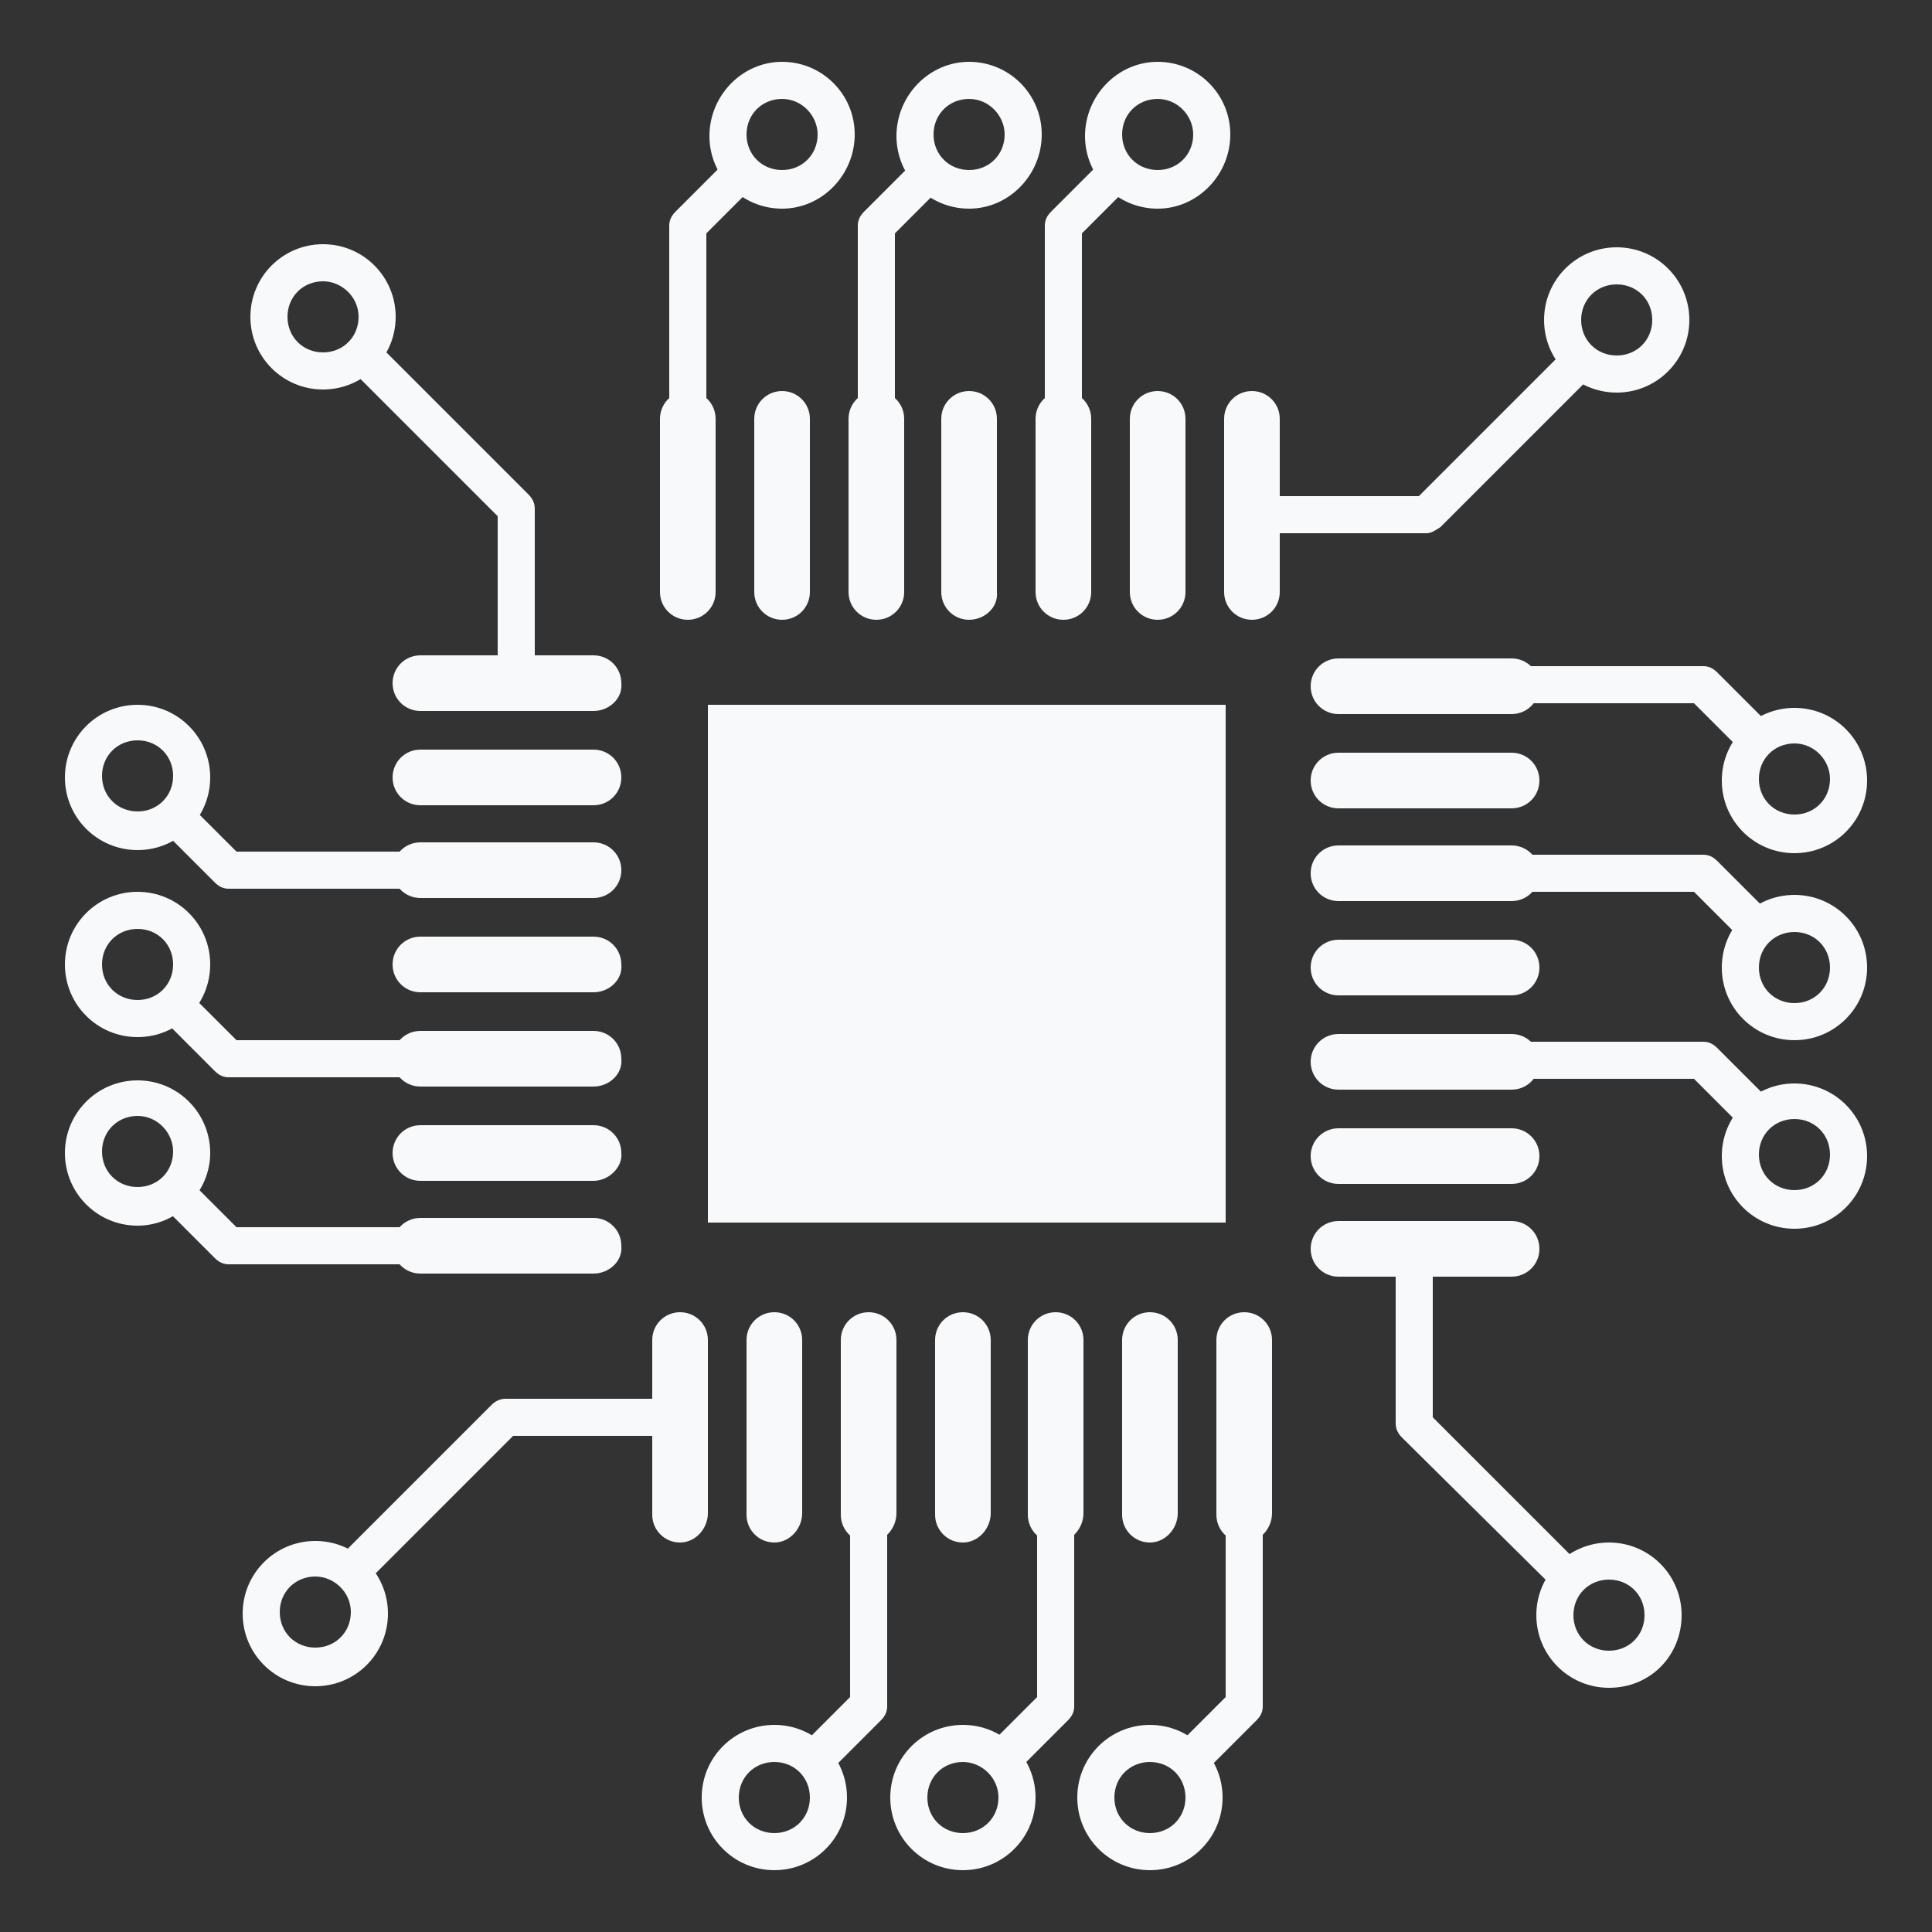 <?xml version="1.0" encoding="utf-8"?>
<!-- Generator: Adobe Illustrator 18.1.1, SVG Export Plug-In . SVG Version: 6.00 Build 0)  -->
<svg version="1.1" id="Layer_1" xmlns="http://www.w3.org/2000/svg" xmlns:xlink="http://www.w3.org/1999/xlink" x="0px" y="0px"
	 viewBox="0 0 125 125" enable-background="new 0 0 125 125" xml:space="preserve">
<rect x="0" y="0" width="125" height="125" fill="#333333" stroke="none"/>
<rect display="none" fill="none" width="125" height="125"/>
<g display="none">
	<g display="inline">
		<path fill="#F8F9FA" d="M118,63.9c-1.6,0-3,1-3.5,2.5h-5.6c-0.2-0.4-0.6-0.7-1-1V33.8c0-0.7-0.5-1.2-1.2-1.2h-9l-2.4-5.8
			c-0.2-0.4-0.7-0.7-1.1-0.7c-0.5,0-0.9,0.3-1.1,0.8l-3.9,9.9l-3.8-9.9c-0.4-0.9-1.9-0.9-2.2,0l-3.8,9.8l-3.8-9.8
			c-0.4-0.9-1.9-0.9-2.2,0l-3.8,10l-1.6-3.8c-0.2-0.4-0.6-0.7-1.1-0.7H55.5c-0.7,0-1.2,0.5-1.2,1.2v24.7c-0.5,0.3-0.8,0.6-1.1,1.1
			h-6.6l-2.4-5.8c-0.2-0.4-0.6-0.7-1.1-0.7c0,0,0,0,0,0c-0.5,0-0.9,0.3-1.1,0.8l-3.9,9.9l-3.8-9.9c-0.2-0.5-0.6-0.8-1.1-0.8
			s-0.9,0.3-1.1,0.8l-3.8,9.8l-3.8-9.8c-0.4-0.9-1.9-0.9-2.2,0l-3.8,10L17,59.8c-0.2-0.4-0.6-0.7-1.1-0.7h-5.4
			C10,57.7,8.6,56.6,7,56.6c-2,0-3.7,1.7-3.7,3.7S5,64,7,64c1.6,0,3-1,3.5-2.5h4.6l2.4,5.8c0.2,0.5,0.6,0.8,1.1,0.7
			c0.5,0,0.9-0.3,1.1-0.8l3.8-9.8l3.8,9.8c0.2,0.5,0.6,0.8,1.1,0.8s0.9-0.3,1.1-0.8l3.8-9.8l3.8,9.8c0.2,0.5,0.6,0.8,1.1,0.8
			c0,0,0,0,0,0c0.5,0,0.9-0.3,1.1-0.8l3.9-10l1.6,3.8c0.2,0.4,0.6,0.7,1.1,0.7h7.6c0.4,0.7,1.2,1.2,2.1,1.2c0.9,0,1.7-0.5,2.1-1.2
			h8.7v12.2H55.8c-0.7,0-1.2,0.5-1.2,1.2v14.7h-4.8c-0.7,0-1.2,0.5-1.2,1.2s0.5,1.2,1.2,1.2h11.7c0.7,0,1.2-0.5,1.2-1.2
			s-0.5-1.2-1.2-1.2H57V76.3h9.4v10.3c0,0.4,0.2,0.8,0.6,1c0.2,0.1,0.4,0.1,0.6,0.1c0.2,0,0.4-0.1,0.6-0.2l29.9-18.8h6.4
			c0.4,0.8,1.2,1.3,2.2,1.3c0.9,0,1.8-0.5,2.2-1.3h5.6c0.5,1.4,1.9,2.5,3.5,2.5c2,0,3.7-1.7,3.7-3.7S120,63.9,118,63.9z M7,61.6
			c-0.7,0-1.3-0.6-1.3-1.3C5.7,59.6,6.3,59,7,59s1.3,0.6,1.3,1.3C8.3,61,7.7,61.6,7,61.6z M57.8,59.4c-0.2-0.5-0.6-0.9-1.1-1.1V34.7
			h9.5l2.4,5.8c0.2,0.5,0.6,0.7,1.1,0.7c0.5,0,0.9-0.3,1.1-0.8l3.8-9.8l3.8,9.8c0.4,0.9,1.9,0.9,2.2,0l3.8-9.8l3.8,9.8
			c0.2,0.5,0.6,0.8,1.1,0.8c0,0,0,0,0,0c0.5,0,0.9-0.3,1.1-0.8l3.9-10l1.6,3.8c0.2,0.4,0.6,0.7,1.1,0.7h8.5v30.5
			c-0.4,0.2-0.8,0.6-1,1h-6.4l-29.9-19c-0.4-0.2-0.8-0.3-1.2,0c-0.4,0.2-0.6,0.6-0.6,1v11H57.8z M68.7,84.5V50.6l26.8,17.1
			L68.7,84.5z M118,68.9c-0.7,0-1.3-0.6-1.3-1.3s0.6-1.3,1.3-1.3c0.7,0,1.3,0.6,1.3,1.3S118.7,68.9,118,68.9z"/>
	</g>
	<g display="inline">
		<path fill="#F8F9FA" d="M60.3,93.2h-9.2c-0.7,0-1.2,0.5-1.2,1.2c0,0.7,0.5,1.2,1.2,1.2h9.2c0.7,0,1.2-0.5,1.2-1.2
			C61.5,93.7,60.9,93.2,60.3,93.2z"/>
	</g>
	<g display="inline">
		<path fill="#F8F9FA" d="M59,96.5h-6.7c-0.7,0-1.2,0.5-1.2,1.2s0.5,1.2,1.2,1.2H59c0.7,0,1.2-0.5,1.2-1.2S59.7,96.5,59,96.5z"/>
	</g>
	<g display="inline">
		<path fill="#F8F9FA" d="M70.9,76.4h5.4c0.7,0,1.2-0.5,1.2-1.2c0-0.7-0.5-1.2-1.2-1.2h-5.4c-0.7,0-1.2,0.5-1.2,1.2
			C69.7,75.8,70.3,76.4,70.9,76.4z"/>
	</g>
	<g display="inline">
		<path fill="#F8F9FA" d="M70.9,61.6h1.5v1.5c0,0.7,0.5,1.2,1.2,1.2c0.7,0,1.2-0.5,1.2-1.2v-1.5h1.5c0.7,0,1.2-0.5,1.2-1.2
			c0-0.7-0.5-1.2-1.2-1.2h-1.5v-1.5c0-0.7-0.5-1.2-1.2-1.2c-0.7,0-1.2,0.5-1.2,1.2v1.5h-1.5c-0.7,0-1.2,0.5-1.2,1.2
			C69.7,61.1,70.3,61.6,70.9,61.6z"/>
	</g>
</g>
<g>
	<g>
		<g>
			<g>
				<rect x="45.8" y="45.6" fill="#F8F9FA" width="33.5" height="33.5"/>
			</g>
		</g>
	</g>
	<g>
		<g>
			<g>
				<g>
					<path fill="#F8F9FA" d="M50.6,13.5c-2.6,0-4.7-2.1-4.7-4.7S48,4,50.6,4s4.7,2.1,4.7,4.7S53.2,13.5,50.6,13.5z M50.6,6.4
						c-1.3,0-2.3,1-2.3,2.3c0,1.3,1,2.3,2.3,2.3s2.3-1,2.3-2.3C52.9,7.5,51.9,6.4,50.6,6.4z"/>
				</g>
			</g>
		</g>
		<g>
			<g>
				<g>
					<path fill="#F8F9FA" d="M62.7,13.5c-2.6,0-4.7-2.1-4.7-4.7S60.1,4,62.7,4c2.6,0,4.7,2.1,4.7,4.7S65.3,13.5,62.7,13.5z
						 M62.7,6.4c-1.3,0-2.3,1-2.3,2.3c0,1.3,1,2.3,2.3,2.3C64,11,65,10,65,8.7C65,7.5,64,6.4,62.7,6.4z"/>
				</g>
			</g>
		</g>
		<g>
			<g>
				<g>
					<path fill="#F8F9FA" d="M74.9,13.5c-2.6,0-4.7-2.1-4.7-4.7S72.3,4,74.9,4c2.6,0,4.7,2.1,4.7,4.7S77.5,13.5,74.9,13.5z
						 M74.9,6.4c-1.3,0-2.3,1-2.3,2.3c0,1.3,1,2.3,2.3,2.3c1.3,0,2.3-1,2.3-2.3C77.2,7.5,76.2,6.4,74.9,6.4z"/>
				</g>
			</g>
		</g>
		<g>
			<g>
				<g>
					<path fill="#F8F9FA" d="M44.5,28.8c-0.7,0-1.2-0.5-1.2-1.2v-13c0-0.3,0.1-0.6,0.4-0.9l3.4-3.4c0.5-0.5,1.2-0.5,1.7,0
						c0.5,0.5,0.5,1.2,0,1.7l-3.1,3.1v12.5C45.7,28.3,45.2,28.8,44.5,28.8z"/>
				</g>
			</g>
		</g>
		<g>
			<g>
				<g>
					<path fill="#F8F9FA" d="M56.7,28.8c-0.7,0-1.2-0.5-1.2-1.2v-13c0-0.3,0.1-0.6,0.4-0.9l3.4-3.4c0.5-0.5,1.2-0.5,1.7,0
						c0.5,0.5,0.5,1.2,0,1.7l-3.1,3.1v12.5C57.9,28.3,57.3,28.8,56.7,28.8z"/>
				</g>
			</g>
		</g>
		<g>
			<g>
				<g>
					<path fill="#F8F9FA" d="M68.8,28.8c-0.7,0-1.2-0.5-1.2-1.2v-13c0-0.3,0.1-0.6,0.4-0.9l3.4-3.4c0.5-0.5,1.2-0.5,1.7,0
						s0.5,1.2,0,1.7L70,15.1v12.5C70,28.3,69.5,28.8,68.8,28.8z"/>
				</g>
			</g>
		</g>
		<g>
			<g>
				<g>
					<path fill="#F8F9FA" d="M104.6,25.4c-2.6,0-4.7-2.1-4.7-4.7s2.1-4.7,4.7-4.7c2.6,0,4.7,2.1,4.7,4.7S107.2,25.4,104.6,25.4z
						 M104.6,18.4c-1.3,0-2.3,1-2.3,2.3c0,1.3,1,2.3,2.3,2.3c1.3,0,2.3-1,2.3-2.3C106.9,19.4,105.9,18.4,104.6,18.4z"/>
				</g>
			</g>
		</g>
		<g>
			<g>
				<g>
					<path fill="#F8F9FA" d="M92.3,34.5H81.5c-0.7,0-1.2-0.5-1.2-1.2s0.5-1.2,1.2-1.2h10.3l9.6-9.6c0.5-0.5,1.2-0.5,1.7,0
						c0.5,0.5,0.5,1.2,0,1.7l-9.9,9.9C92.9,34.3,92.6,34.5,92.3,34.5z"/>
				</g>
			</g>
		</g>
		<g>
			<g>
				<g>
					<path fill="#F8F9FA" d="M44.5,40.1c-1,0-1.8-0.8-1.8-1.8V27.1c0-1,0.8-1.8,1.8-1.8c1,0,1.8,0.8,1.8,1.8v11.2
						C46.3,39.3,45.5,40.1,44.5,40.1z"/>
				</g>
			</g>
		</g>
		<g>
			<g>
				<g>
					<path fill="#F8F9FA" d="M50.6,40.1c-1,0-1.8-0.8-1.8-1.8V27.1c0-1,0.8-1.8,1.8-1.8c1,0,1.8,0.8,1.8,1.8v11.2
						C52.4,39.3,51.6,40.1,50.6,40.1z"/>
				</g>
			</g>
		</g>
		<g>
			<g>
				<g>
					<path fill="#F8F9FA" d="M56.7,40.1c-1,0-1.8-0.8-1.8-1.8V27.1c0-1,0.8-1.8,1.8-1.8c1,0,1.8,0.8,1.8,1.8v11.2
						C58.5,39.3,57.7,40.1,56.7,40.1z"/>
				</g>
			</g>
		</g>
		<g>
			<g>
				<g>
					<path fill="#F8F9FA" d="M62.7,40.1c-1,0-1.8-0.8-1.8-1.8V27.1c0-1,0.8-1.8,1.8-1.8c1,0,1.8,0.8,1.8,1.8v11.2
						C64.6,39.3,63.7,40.1,62.7,40.1z"/>
				</g>
			</g>
		</g>
		<g>
			<g>
				<g>
					<path fill="#F8F9FA" d="M68.8,40.1c-1,0-1.8-0.8-1.8-1.8V27.1c0-1,0.8-1.8,1.8-1.8s1.8,0.8,1.8,1.8v11.2
						C70.6,39.3,69.8,40.1,68.8,40.1z"/>
				</g>
			</g>
		</g>
		<g>
			<g>
				<g>
					<path fill="#F8F9FA" d="M74.9,40.1c-1,0-1.8-0.8-1.8-1.8V27.1c0-1,0.8-1.8,1.8-1.8s1.8,0.8,1.8,1.8v11.2
						C76.7,39.3,75.9,40.1,74.9,40.1z"/>
				</g>
			</g>
		</g>
		<g>
			<g>
				<g>
					<path fill="#F8F9FA" d="M81,40.1c-1,0-1.8-0.8-1.8-1.8V27.1c0-1,0.8-1.8,1.8-1.8s1.8,0.8,1.8,1.8v11.2
						C82.8,39.3,82,40.1,81,40.1z"/>
				</g>
			</g>
		</g>
	</g>
	<g>
		<g>
			<g>
				<g>
					<path fill="#F8F9FA" d="M116.1,55.2c-2.6,0-4.7-2.1-4.7-4.7c0-2.6,2.1-4.7,4.7-4.7s4.7,2.1,4.7,4.7
						C120.8,53.1,118.7,55.2,116.1,55.2z M116.1,48.1c-1.3,0-2.3,1-2.3,2.3c0,1.3,1,2.3,2.3,2.3s2.3-1,2.3-2.3
						C118.4,49.2,117.4,48.1,116.1,48.1z"/>
				</g>
			</g>
		</g>
		<g>
			<g>
				<g>
					<path fill="#F8F9FA" d="M116.1,67.3c-2.6,0-4.7-2.1-4.7-4.7s2.1-4.7,4.7-4.7s4.7,2.1,4.7,4.7S118.7,67.3,116.1,67.3z
						 M116.1,60.3c-1.3,0-2.3,1-2.3,2.3s1,2.3,2.3,2.3s2.3-1,2.3-2.3S117.4,60.3,116.1,60.3z"/>
				</g>
			</g>
		</g>
		<g>
			<g>
				<g>
					<path fill="#F8F9FA" d="M116.1,79.5c-2.6,0-4.7-2.1-4.7-4.7s2.1-4.7,4.7-4.7s4.7,2.1,4.7,4.7S118.7,79.5,116.1,79.5z
						 M116.1,72.4c-1.3,0-2.3,1-2.3,2.3s1,2.3,2.3,2.3s2.3-1,2.3-2.3S117.4,72.4,116.1,72.4z"/>
				</g>
			</g>
		</g>
		<g>
			<g>
				<g>
					<path fill="#F8F9FA" d="M113.6,49c-0.3,0-0.6-0.1-0.9-0.4l-3.1-3.1H97.2c-0.7,0-1.2-0.5-1.2-1.2s0.5-1.2,1.2-1.2h13
						c0.3,0,0.6,0.1,0.9,0.4l3.4,3.4c0.5,0.5,0.5,1.2,0,1.7C114.3,48.9,113.9,49,113.6,49z"/>
				</g>
			</g>
		</g>
		<g>
			<g>
				<g>
					<path fill="#F8F9FA" d="M113.6,61.2c-0.3,0-0.6-0.1-0.9-0.4l-3.1-3.1H97.2c-0.7,0-1.2-0.5-1.2-1.2s0.5-1.2,1.2-1.2h13
						c0.3,0,0.6,0.1,0.9,0.4l3.4,3.4c0.5,0.5,0.5,1.2,0,1.7C114.3,61,113.9,61.2,113.6,61.2z"/>
				</g>
			</g>
		</g>
		<g>
			<g>
				<g>
					<path fill="#F8F9FA" d="M113.6,73.3c-0.3,0-0.6-0.1-0.9-0.4l-3.1-3.1H97.2c-0.7,0-1.2-0.5-1.2-1.2c0-0.7,0.5-1.2,1.2-1.2h13
						c0.3,0,0.6,0.1,0.9,0.4l3.4,3.4c0.5,0.5,0.5,1.2,0,1.7C114.3,73.2,113.9,73.3,113.6,73.3z"/>
				</g>
			</g>
		</g>
		<g>
			<g>
				<g>
					<path fill="#F8F9FA" d="M104.1,109.2c-2.6,0-4.7-2.1-4.7-4.7s2.1-4.7,4.7-4.7c2.6,0,4.7,2.1,4.7,4.7S106.8,109.2,104.1,109.2z
						 M104.1,102.2c-1.3,0-2.3,1-2.3,2.3s1,2.3,2.3,2.3s2.3-1,2.3-2.3S105.4,102.2,104.1,102.2z"/>
				</g>
			</g>
		</g>
		<g>
			<g>
				<g>
					<path fill="#F8F9FA" d="M101.5,103.2c-0.3,0-0.6-0.1-0.9-0.4L90.7,93c-0.2-0.2-0.4-0.5-0.4-0.9V81.4c0-0.7,0.5-1.2,1.2-1.2
						c0.7,0,1.2,0.5,1.2,1.2v10.3l9.6,9.6c0.5,0.5,0.5,1.2,0,1.7C102.1,103.1,101.8,103.2,101.5,103.2z"/>
				</g>
			</g>
		</g>
		<g>
			<g>
				<g>
					<path fill="#F8F9FA" d="M97.8,46.2H86.6c-1,0-1.8-0.8-1.8-1.8c0-1,0.8-1.8,1.8-1.8h11.2c1,0,1.8,0.8,1.8,1.8
						C99.6,45.4,98.8,46.2,97.8,46.2z"/>
				</g>
			</g>
		</g>
		<g>
			<g>
				<g>
					<path fill="#F8F9FA" d="M97.8,52.3H86.6c-1,0-1.8-0.8-1.8-1.8c0-1,0.8-1.8,1.8-1.8h11.2c1,0,1.8,0.8,1.8,1.8
						C99.6,51.5,98.8,52.3,97.8,52.3z"/>
				</g>
			</g>
		</g>
		<g>
			<g>
				<g>
					<path fill="#F8F9FA" d="M97.8,58.3H86.6c-1,0-1.8-0.8-1.8-1.8c0-1,0.8-1.8,1.8-1.8h11.2c1,0,1.8,0.8,1.8,1.8
						C99.6,57.5,98.8,58.3,97.8,58.3z"/>
				</g>
			</g>
		</g>
		<g>
			<g>
				<g>
					<path fill="#F8F9FA" d="M97.8,64.4H86.6c-1,0-1.8-0.8-1.8-1.8c0-1,0.8-1.8,1.8-1.8h11.2c1,0,1.8,0.8,1.8,1.8
						C99.6,63.6,98.8,64.4,97.8,64.4z"/>
				</g>
			</g>
		</g>
		<g>
			<g>
				<g>
					<path fill="#F8F9FA" d="M97.8,70.5H86.6c-1,0-1.8-0.8-1.8-1.8s0.8-1.8,1.8-1.8h11.2c1,0,1.8,0.8,1.8,1.8S98.8,70.5,97.8,70.5z"
						/>
				</g>
			</g>
		</g>
		<g>
			<g>
				<g>
					<path fill="#F8F9FA" d="M97.8,76.6H86.6c-1,0-1.8-0.8-1.8-1.8s0.8-1.8,1.8-1.8h11.2c1,0,1.8,0.8,1.8,1.8S98.8,76.6,97.8,76.6z"
						/>
				</g>
			</g>
		</g>
		<g>
			<g>
				<g>
					<path fill="#F8F9FA" d="M97.8,82.6H86.6c-1,0-1.8-0.8-1.8-1.8s0.8-1.8,1.8-1.8h11.2c1,0,1.8,0.8,1.8,1.8S98.8,82.6,97.8,82.6z"
						/>
				</g>
			</g>
		</g>
	</g>
	<g>
		<g>
			<g>
				<g>
					<path fill="#F8F9FA" d="M74.4,121c-2.6,0-4.7-2.1-4.7-4.7c0-2.6,2.1-4.7,4.7-4.7c2.6,0,4.7,2.1,4.7,4.7
						C79.1,118.9,77,121,74.4,121z M74.4,114c-1.3,0-2.3,1-2.3,2.3s1,2.3,2.3,2.3s2.3-1,2.3-2.3S75.7,114,74.4,114z"/>
				</g>
			</g>
		</g>
		<g>
			<g>
				<g>
					<path fill="#F8F9FA" d="M62.3,121c-2.6,0-4.7-2.1-4.7-4.7c0-2.6,2.1-4.7,4.7-4.7c2.6,0,4.7,2.1,4.7,4.7
						C67,118.9,64.9,121,62.3,121z M62.3,114c-1.3,0-2.3,1-2.3,2.3s1,2.3,2.3,2.3s2.3-1,2.3-2.3S63.5,114,62.3,114z"/>
				</g>
			</g>
		</g>
		<g>
			<g>
				<g>
					<path fill="#F8F9FA" d="M50.1,121c-2.6,0-4.7-2.1-4.7-4.7c0-2.6,2.1-4.7,4.7-4.7s4.7,2.1,4.7,4.7C54.8,118.9,52.7,121,50.1,121
						z M50.1,114c-1.3,0-2.3,1-2.3,2.3s1,2.3,2.3,2.3c1.3,0,2.3-1,2.3-2.3S51.4,114,50.1,114z"/>
				</g>
			</g>
		</g>
		<g>
			<g>
				<g>
					<path fill="#F8F9FA" d="M77.1,115c-0.3,0-0.6-0.1-0.9-0.4c-0.5-0.5-0.5-1.2,0-1.7l3.1-3.1V97.4c0-0.7,0.5-1.2,1.2-1.2
						s1.2,0.5,1.2,1.2v13c0,0.3-0.1,0.6-0.4,0.9l-3.4,3.4C77.7,114.9,77.4,115,77.1,115z"/>
				</g>
			</g>
		</g>
		<g>
			<g>
				<g>
					<path fill="#F8F9FA" d="M64.9,115c-0.3,0-0.6-0.1-0.9-0.4c-0.5-0.5-0.5-1.2,0-1.7l3.1-3.1V97.4c0-0.7,0.5-1.2,1.2-1.2
						s1.2,0.5,1.2,1.2v13c0,0.3-0.1,0.6-0.4,0.9l-3.4,3.4C65.5,114.9,65.2,115,64.9,115z"/>
				</g>
			</g>
		</g>
		<g>
			<g>
				<g>
					<path fill="#F8F9FA" d="M52.8,115c-0.3,0-0.6-0.1-0.9-0.4c-0.5-0.5-0.5-1.2,0-1.7l3.1-3.1V97.4c0-0.7,0.5-1.2,1.2-1.2
						c0.7,0,1.2,0.5,1.2,1.2v13c0,0.3-0.1,0.6-0.4,0.9l-3.4,3.4C53.4,114.9,53.1,115,52.8,115z"/>
				</g>
			</g>
		</g>
		<g>
			<g>
				<g>
					<path fill="#F8F9FA" d="M20.4,109.1c-2.6,0-4.7-2.1-4.7-4.7s2.1-4.7,4.7-4.7c2.6,0,4.7,2.1,4.7,4.7S23,109.1,20.4,109.1z
						 M20.4,102c-1.3,0-2.3,1-2.3,2.3s1,2.3,2.3,2.3c1.3,0,2.3-1,2.3-2.3S21.6,102,20.4,102z"/>
				</g>
			</g>
		</g>
		<g>
			<g>
				<g>
					<path fill="#F8F9FA" d="M22.8,102.9c-0.3,0-0.6-0.1-0.9-0.4c-0.5-0.5-0.5-1.2,0-1.7l9.9-9.9c0.2-0.2,0.5-0.4,0.9-0.4h10.8
						c0.7,0,1.2,0.5,1.2,1.2c0,0.7-0.5,1.2-1.2,1.2H33.2l-9.6,9.6C23.4,102.8,23.1,102.9,22.8,102.9z"/>
				</g>
			</g>
		</g>
		<g>
			<g>
				<g>
					<path fill="#F8F9FA" d="M80.5,99.8c-1,0-1.8-0.8-1.8-1.8V86.7c0-1,0.8-1.8,1.8-1.8s1.8,0.8,1.8,1.8v11.2
						C82.3,98.9,81.5,99.8,80.5,99.8z"/>
				</g>
			</g>
		</g>
		<g>
			<g>
				<g>
					<path fill="#F8F9FA" d="M74.4,99.8c-1,0-1.8-0.8-1.8-1.8V86.7c0-1,0.8-1.8,1.8-1.8s1.8,0.8,1.8,1.8v11.2
						C76.2,98.9,75.4,99.8,74.4,99.8z"/>
				</g>
			</g>
		</g>
		<g>
			<g>
				<g>
					<path fill="#F8F9FA" d="M68.3,99.8c-1,0-1.8-0.8-1.8-1.8V86.7c0-1,0.8-1.8,1.8-1.8s1.8,0.8,1.8,1.8v11.2
						C70.1,98.9,69.3,99.8,68.3,99.8z"/>
				</g>
			</g>
		</g>
		<g>
			<g>
				<g>
					<path fill="#F8F9FA" d="M62.3,99.8c-1,0-1.8-0.8-1.8-1.8V86.7c0-1,0.8-1.8,1.8-1.8c1,0,1.8,0.8,1.8,1.8v11.2
						C64.1,98.9,63.3,99.8,62.3,99.8z"/>
				</g>
			</g>
		</g>
		<g>
			<g>
				<g>
					<path fill="#F8F9FA" d="M56.2,99.8c-1,0-1.8-0.8-1.8-1.8V86.7c0-1,0.8-1.8,1.8-1.8c1,0,1.8,0.8,1.8,1.8v11.2
						C58,98.9,57.2,99.8,56.2,99.8z"/>
				</g>
			</g>
		</g>
		<g>
			<g>
				<g>
					<path fill="#F8F9FA" d="M50.1,99.8c-1,0-1.8-0.8-1.8-1.8V86.7c0-1,0.8-1.8,1.8-1.8c1,0,1.8,0.8,1.8,1.8v11.2
						C51.9,98.9,51.1,99.8,50.1,99.8z"/>
				</g>
			</g>
		</g>
		<g>
			<g>
				<g>
					<path fill="#F8F9FA" d="M44,99.8c-1,0-1.8-0.8-1.8-1.8V86.7c0-1,0.8-1.8,1.8-1.8c1,0,1.8,0.8,1.8,1.8v11.2
						C45.8,98.9,45,99.8,44,99.8z"/>
				</g>
			</g>
		</g>
	</g>
	<g>
		<g>
			<g>
				<g>
					<path fill="#F8F9FA" d="M8.9,79.3c-2.6,0-4.7-2.1-4.7-4.7c0-2.6,2.1-4.7,4.7-4.7s4.7,2.1,4.7,4.7C13.6,77.1,11.5,79.3,8.9,79.3
						z M8.9,72.2c-1.3,0-2.3,1-2.3,2.3c0,1.3,1,2.3,2.3,2.3s2.3-1,2.3-2.3C11.2,73.3,10.2,72.2,8.9,72.2z"/>
				</g>
			</g>
		</g>
		<g>
			<g>
				<g>
					<path fill="#F8F9FA" d="M8.9,67.1c-2.6,0-4.7-2.1-4.7-4.7c0-2.6,2.1-4.7,4.7-4.7s4.7,2.1,4.7,4.7C13.6,65,11.5,67.1,8.9,67.1z
						 M8.9,60.1c-1.3,0-2.3,1-2.3,2.3s1,2.3,2.3,2.3s2.3-1,2.3-2.3S10.2,60.1,8.9,60.1z"/>
				</g>
			</g>
		</g>
		<g>
			<g>
				<g>
					<path fill="#F8F9FA" d="M8.9,55c-2.6,0-4.7-2.1-4.7-4.7s2.1-4.7,4.7-4.7s4.7,2.1,4.7,4.7S11.5,55,8.9,55z M8.9,47.9
						c-1.3,0-2.3,1-2.3,2.3s1,2.3,2.3,2.3s2.3-1,2.3-2.3S10.2,47.9,8.9,47.9z"/>
				</g>
			</g>
		</g>
		<g>
			<g>
				<g>
					<path fill="#F8F9FA" d="M27.8,81.8h-13c-0.3,0-0.6-0.1-0.9-0.4l-3.4-3.4c-0.5-0.5-0.5-1.2,0-1.7s1.2-0.5,1.7,0l3.1,3.1h12.5
						c0.7,0,1.2,0.5,1.2,1.2C29,81.3,28.5,81.8,27.8,81.8z"/>
				</g>
			</g>
		</g>
		<g>
			<g>
				<g>
					<path fill="#F8F9FA" d="M27.8,69.7h-13c-0.3,0-0.6-0.1-0.9-0.4l-3.4-3.4c-0.5-0.5-0.5-1.2,0-1.7c0.5-0.5,1.2-0.5,1.7,0l3.1,3.1
						h12.5c0.7,0,1.2,0.5,1.2,1.2C29,69.1,28.5,69.7,27.8,69.7z"/>
				</g>
			</g>
		</g>
		<g>
			<g>
				<g>
					<path fill="#F8F9FA" d="M27.8,57.5h-13c-0.3,0-0.6-0.1-0.9-0.4l-3.4-3.4c-0.5-0.5-0.5-1.2,0-1.7c0.5-0.5,1.2-0.5,1.7,0l3.1,3.1
						h12.5c0.7,0,1.2,0.5,1.2,1.2S28.5,57.5,27.8,57.5z"/>
				</g>
			</g>
		</g>
		<g>
			<g>
				<g>
					<path fill="#F8F9FA" d="M20.9,25.2c-2.6,0-4.7-2.1-4.7-4.7s2.1-4.7,4.7-4.7c2.6,0,4.7,2.1,4.7,4.7S23.5,25.2,20.9,25.2z
						 M20.9,18.2c-1.3,0-2.3,1-2.3,2.3c0,1.3,1,2.3,2.3,2.3c1.3,0,2.3-1,2.3-2.3C23.2,19.2,22.1,18.2,20.9,18.2z"/>
				</g>
			</g>
		</g>
		<g>
			<g>
				<g>
					<path fill="#F8F9FA" d="M33.4,44.8c-0.7,0-1.2-0.5-1.2-1.2V33.4l-9.6-9.6c-0.5-0.5-0.5-1.2,0-1.7s1.2-0.5,1.7,0l9.9,9.9
						c0.2,0.2,0.4,0.5,0.4,0.9v10.8C34.6,44.3,34.1,44.8,33.4,44.8z"/>
				</g>
			</g>
		</g>
		<g>
			<g>
				<g>
					<path fill="#F8F9FA" d="M38.4,82.4H27.2c-1,0-1.8-0.8-1.8-1.8c0-1,0.8-1.8,1.8-1.8h11.2c1,0,1.8,0.8,1.8,1.8
						C40.3,81.6,39.4,82.4,38.4,82.4z"/>
				</g>
			</g>
		</g>
		<g>
			<g>
				<g>
					<path fill="#F8F9FA" d="M38.4,76.4H27.2c-1,0-1.8-0.8-1.8-1.8c0-1,0.8-1.8,1.8-1.8h11.2c1,0,1.8,0.8,1.8,1.8
						C40.3,75.5,39.4,76.4,38.4,76.4z"/>
				</g>
			</g>
		</g>
		<g>
			<g>
				<g>
					<path fill="#F8F9FA" d="M38.4,70.3H27.2c-1,0-1.8-0.8-1.8-1.8c0-1,0.8-1.8,1.8-1.8h11.2c1,0,1.8,0.8,1.8,1.8
						C40.3,69.5,39.4,70.3,38.4,70.3z"/>
				</g>
			</g>
		</g>
		<g>
			<g>
				<g>
					<path fill="#F8F9FA" d="M38.4,64.2H27.2c-1,0-1.8-0.8-1.8-1.8c0-1,0.8-1.8,1.8-1.8h11.2c1,0,1.8,0.8,1.8,1.8
						C40.3,63.4,39.4,64.2,38.4,64.2z"/>
				</g>
			</g>
		</g>
		<g>
			<g>
				<g>
					<path fill="#F8F9FA" d="M38.4,58.1H27.2c-1,0-1.8-0.8-1.8-1.8s0.8-1.8,1.8-1.8h11.2c1,0,1.8,0.8,1.8,1.8S39.4,58.1,38.4,58.1z"
						/>
				</g>
			</g>
		</g>
		<g>
			<g>
				<g>
					<path fill="#F8F9FA" d="M38.4,52.1H27.2c-1,0-1.8-0.8-1.8-1.8s0.8-1.8,1.8-1.8h11.2c1,0,1.8,0.8,1.8,1.8S39.4,52.1,38.4,52.1z"
						/>
				</g>
			</g>
		</g>
		<g>
			<g>
				<g>
					<path fill="#F8F9FA" d="M38.4,46H27.2c-1,0-1.8-0.8-1.8-1.8c0-1,0.8-1.8,1.8-1.8h11.2c1,0,1.8,0.8,1.8,1.8
						C40.3,45.2,39.4,46,38.4,46z"/>
				</g>
			</g>
		</g>
	</g>
</g>
<g display="none">
	<g display="inline">
		<g>
			<path fill="#F8F9FA" d="M116,15.7H9c-3.1,0-5.5,2.5-5.5,5.5V82v4.6c0,3.1,2.5,5.5,5.5,5.5h43.4v12.7H38.7c-1.2,0-2.2,1-2.2,2.2
				c0,1.2,1,2.2,2.2,2.2h15.9h15.8h15.9c1.2,0,2.2-1,2.2-2.2c0-1.2-1-2.2-2.2-2.2H72.6V92.1H116c3.1,0,5.5-2.5,5.5-5.5V82V21.3
				C121.5,18.2,119,15.7,116,15.7z M117.1,64.8c-2.3,4.2-4.6,6.2-7.4,6.2c-3.1,0-5.5-2.6-7.6-6.5c1.9-4.1,3.5-9,5.1-13.8
				c2.7-8.3,5.6-17.5,9.9-20V64.8z M9,20.2h107c0.6,0,1.1,0.5,1.1,1.1v4.6c-7.2,1.9-10.7,12.8-14.1,23.4c-1,3.2-2.1,6.6-3.3,9.6
				c-1.1-2.9-2.1-6.1-3.1-9.3c-3.6-11.3-7.4-22.9-15.3-22.9c-3.7,0-6.5,2.6-8.8,6.4c-2.5-4.5-5.7-7.5-10.1-7.5
				c-8.7,0-12.6,12-16.3,23.7c-1,3.2-2.1,6.5-3.3,9.6c-1.1-2.9-2.1-6.1-3.1-9.3c-3.6-11.3-7.3-22.9-15.3-22.9
				c-3.7,0-6.5,2.6-8.8,6.4c-2.1-3.7-4.6-6.4-7.8-7.2v-4.6C7.9,20.7,8.4,20.2,9,20.2z M98.5,61.8c-2.1,4.7-4.5,8.1-7.6,8.1
				c-5.5,0-9-10.9-12.1-20.6c-1.6-4.8-3.1-9.7-5.1-13.8c2.1-3.9,4.5-6.6,7.6-6.6c6.3,0,9.8,10.9,13.2,21.4
				C95.7,54.3,97,58.3,98.5,61.8z M70.1,38.1c-1.5,3.5-2.8,7.5-4,11.5C62.7,60.1,59.2,71,52.9,71c-3.1,0-5.5-2.6-7.6-6.6
				c1.9-4.1,3.5-9,5.1-13.8C53.5,41,57,30,62.5,30C65.5,30,68,33.4,70.1,38.1z M41.7,61.8c-2.1,4.7-4.5,8.1-7.6,8.1
				c-5.5,0-9-10.9-12.1-20.6c-1.6-4.8-3.1-9.7-5.1-13.8c2.1-3.9,4.5-6.5,7.6-6.5c6.3,0,9.8,10.9,13.1,21.4
				C38.9,54.3,40.2,58.3,41.7,61.8z M7.9,30.7c2.1,1.2,3.8,3.9,5.4,7.4c-1.5,3.5-2.8,7.5-4,11.5c-0.4,1.4-0.9,2.7-1.3,4.1V30.7z
				 M68.2,104.8H56.8v-2.8l11.3-6.2V104.8z M117.1,86.6c0,0.6-0.5,1.1-1.1,1.1H70.4H54.6H9c-0.6,0-1.1-0.5-1.1-1.1v-2.4h109.2V86.6z
				 M7.9,79.7V60.3c1.2-3.2,2.4-6.6,3.4-10c1-3.2,2-6.3,3.1-9.3c1.2,3,2.3,6.4,3.3,9.6c3.7,11.6,7.6,23.7,16.3,23.7
				c4.4,0,7.5-3,10.1-7.5c2.3,3.9,5.1,6.4,8.8,6.4c7.9,0,11.6-11.6,15.3-22.9c1-3.2,2-6.3,3.1-9.3c1.2,3,2.3,6.4,3.3,9.6
				c3.7,11.6,7.6,23.7,16.3,23.7c4.4,0,7.5-3,10.1-7.5c2.3,3.9,5.1,6.4,8.8,6.4c2.8,0,5.2-1.4,7.4-4.3v10.9H7.9z"/>
		</g>
	</g>
</g>
<g display="none">
	<path display="inline" fill="#336264" d="M24.8,3.9l-9.4,9.4c-0.4,0.4-0.7,1-0.7,1.6v7.5H5.5c-1.2,0-2.2,1-2.2,2.2v22.3
		c0,1.2,1,2.2,2.2,2.2h9.2v30.6H5.5c-1.2,0-2.2,1-2.2,2.2v10.8c0,1.2,1,2.2,2.2,2.2h9.2v24.5c0,1.2,1,2.2,2.2,2.2h102.5
		c1.2,0,2.2-1,2.2-2.2V5.5c0-1.2-1-2.2-2.2-2.2H26.3C25.7,3.3,25.2,3.5,24.8,3.9z M7.1,26.2H30v19.1H7.1V26.2z M7.1,83.5H30v7.6H7.1
		V83.5z M117.9,117.9H18.6V95h13.4c1.1,0,1.9-0.9,1.9-1.9v-3.8h1.9c1.1,0,1.9-0.9,1.9-1.9v0c0-1.1-0.9-1.9-1.9-1.9h-1.9v-3.8
		c0-1.1-0.9-1.9-1.9-1.9H18.6V49.1h13.4c1.1,0,1.9-0.9,1.9-1.9v-1.9h1.9c1.1,0,1.9-0.9,1.9-1.9v0c0-1.1-0.9-1.9-1.9-1.9h-1.9V30h1.9
		c1.1,0,1.9-0.9,1.9-1.9v0c0-1.1-0.9-1.9-1.9-1.9h-1.9v-1.9c0-1.1-0.9-1.9-1.9-1.9H18.6v-6.8L27,7.1h90.9V117.9z"/>
	<path display="inline" fill="#336264" d="M77.8,110.3h22.9c1.1,0,1.9-0.9,1.9-1.9v-1.9h1.9c1.1,0,1.9-0.9,1.9-1.9v0
		c0-1.1-0.9-1.9-1.9-1.9h-1.9v-3.8h1.9c1.1,0,1.9-0.9,1.9-1.9l0,0c0-1.1-0.9-1.9-1.9-1.9h-1.9v-3.8h1.9c1.1,0,1.9-0.9,1.9-1.9v0
		c0-1.1-0.9-1.9-1.9-1.9h-1.9v-3.8h1.9c1.1,0,1.9-0.9,1.9-1.9v0c0-1.1-0.9-1.9-1.9-1.9h-1.9v-3.8h1.9c1.1,0,1.9-0.9,1.9-1.9l0,0
		c0-1.1-0.9-1.9-1.9-1.9h-1.9v-3.8h1.9c1.1,0,1.9-0.9,1.9-1.9v0c0-1.1-0.9-1.9-1.9-1.9h-1.9v-3.8h1.9c1.1,0,1.9-0.9,1.9-1.9v0
		c0-1.1-0.9-1.9-1.9-1.9h-1.9v-3.8h1.9c1.1,0,1.9-0.9,1.9-1.9v0c0-1.1-0.9-1.9-1.9-1.9h-1.9v-3.8h1.9c1.1,0,1.9-0.9,1.9-1.9v0
		c0-1.1-0.9-1.9-1.9-1.9h-1.9v-3.8h1.9c1.1,0,1.9-0.9,1.9-1.9v0c0-1.1-0.9-1.9-1.9-1.9h-1.9V30h1.9c1.1,0,1.9-0.9,1.9-1.9v0
		c0-1.1-0.9-1.9-1.9-1.9h-1.9v-3.8h1.9c1.1,0,1.9-0.9,1.9-1.9v0c0-1.1-0.9-1.9-1.9-1.9h-1.9v-1.9c0-1.1-0.9-1.9-1.9-1.9H77.8
		c-1.1,0-1.9,0.9-1.9,1.9v1.9H74c-1.1,0-1.9,0.9-1.9,1.9v0c0,1.1,0.9,1.9,1.9,1.9h1.9v3.8H74c-1.1,0-1.9,0.9-1.9,1.9v0
		c0,1.1,0.9,1.9,1.9,1.9h1.9v3.8H74c-1.1,0-1.9,0.9-1.9,1.9v0c0,1.1,0.9,1.9,1.9,1.9h1.9v3.8H74c-1.1,0-1.9,0.9-1.9,1.9v0
		c0,1.1,0.9,1.9,1.9,1.9h1.9v3.8H74c-1.1,0-1.9,0.9-1.9,1.9v0c0,1.1,0.9,1.9,1.9,1.9h1.9v3.8H74c-1.1,0-1.9,0.9-1.9,1.9v0
		c0,1.1,0.9,1.9,1.9,1.9h1.9v3.8H74c-1.1,0-1.9,0.9-1.9,1.9v0c0,1.1,0.9,1.9,1.9,1.9h1.9v3.8H74c-1.1,0-1.9,0.9-1.9,1.9l0,0
		c0,1.1,0.9,1.9,1.9,1.9h1.9v3.8H74c-1.1,0-1.9,0.9-1.9,1.9v0c0,1.1,0.9,1.9,1.9,1.9h1.9v3.8H74c-1.1,0-1.9,0.9-1.9,1.9v0
		c0,1.1,0.9,1.9,1.9,1.9h1.9V95H74c-1.1,0-1.9,0.9-1.9,1.9l0,0c0,1.1,0.9,1.9,1.9,1.9h1.9v3.8H74c-1.1,0-1.9,0.9-1.9,1.9v0
		c0,1.1,0.9,1.9,1.9,1.9h1.9v1.9C75.9,109.4,76.7,110.3,77.8,110.3z M79.7,18.6h19.1v87.9H79.7V18.6z"/>
	<circle display="inline" fill="#336264" cx="89.2" cy="24.3" r="1.9"/>
	<path display="inline" fill="#336264" d="M62.5,18.6H51c-1.1,0-1.9,0.9-1.9,1.9v7.6c0,1.1,0.9,1.9,1.9,1.9h11.5
		c1.1,0,1.9-0.9,1.9-1.9v-7.6C64.4,19.4,63.6,18.6,62.5,18.6z M60.6,26.2h-7.6v-3.8h7.6V26.2z"/>
	<path display="inline" fill="#336264" d="M62.5,37.7H51c-1.1,0-1.9,0.9-1.9,1.9v7.6c0,1.1,0.9,1.9,1.9,1.9h11.5
		c1.1,0,1.9-0.9,1.9-1.9v-7.6C64.4,38.5,63.6,37.7,62.5,37.7z M60.6,45.3h-7.6v-3.8h7.6V45.3z"/>
	<path display="inline" fill="#336264" d="M37.7,56.8v1.9h-3.8v-1.9c0-1.1-0.9-1.9-1.9-1.9h0c-1.1,0-1.9,0.9-1.9,1.9v1.9h-1.9
		c-1.1,0-1.9,0.9-1.9,1.9v7.6c0,1.1,0.9,1.9,1.9,1.9H30v1.9c0,1.1,0.9,1.9,1.9,1.9h0c1.1,0,1.9-0.9,1.9-1.9v-1.9h3.8v1.9
		c0,1.1,0.9,1.9,1.9,1.9h0c1.1,0,1.9-0.9,1.9-1.9v-1.9h3.8v1.9c0,1.1,0.9,1.9,1.9,1.9h0c1.1,0,1.9-0.9,1.9-1.9v-1.9H51
		c1.1,0,1.9-0.9,1.9-1.9v-7.6c0-1.1-0.9-1.9-1.9-1.9h-1.9v-1.9c0-1.1-0.9-1.9-1.9-1.9h0c-1.1,0-1.9,0.9-1.9,1.9v1.9h-3.8v-1.9
		c0-1.1-0.9-1.9-1.9-1.9h0C38.5,54.9,37.7,55.7,37.7,56.8z M49.1,66.3H30v-3.8h19.1V66.3z"/>
	<path display="inline" fill="#336264" d="M30,98.8c-4.2,0-7.6,3.4-7.6,7.6c0,4.2,3.4,7.6,7.6,7.6s7.6-3.4,7.6-7.6
		C37.7,102.2,34.2,98.8,30,98.8z M30,110.3c-2.1,0-3.8-1.7-3.8-3.8c0-2.1,1.7-3.8,3.8-3.8s3.8,1.7,3.8,3.8
		C33.8,108.5,32.1,110.3,30,110.3z"/>
	<path display="inline" fill="#336264" d="M49.1,98.8c-4.2,0-7.6,3.4-7.6,7.6c0,4.2,3.4,7.6,7.6,7.6s7.6-3.4,7.6-7.6
		C56.8,102.2,53.3,98.8,49.1,98.8z M49.1,110.3c-2.1,0-3.8-1.7-3.8-3.8c0-2.1,1.7-3.8,3.8-3.8c2.1,0,3.8,1.7,3.8,3.8
		C52.9,108.5,51.2,110.3,49.1,110.3z"/>
	<path display="inline" fill="#336264" d="M47.2,83.5L47.2,83.5c1.1,0,1.9,0.9,1.9,1.9v3.8c0,1.1-0.9,1.9-1.9,1.9h0
		c-1.1,0-1.9-0.9-1.9-1.9v-3.8C45.3,84.4,46.2,83.5,47.2,83.5z"/>
	<path display="inline" fill="#336264" d="M54.9,83.5L54.9,83.5c1.1,0,1.9,0.9,1.9,1.9v3.8c0,1.1-0.9,1.9-1.9,1.9h0
		c-1.1,0-1.9-0.9-1.9-1.9v-3.8C52.9,84.4,53.8,83.5,54.9,83.5z"/>
	<path display="inline" fill="#336264" d="M62.5,83.5L62.5,83.5c1.1,0,1.9,0.9,1.9,1.9v3.8c0,1.1-0.9,1.9-1.9,1.9h0
		c-1.1,0-1.9-0.9-1.9-1.9v-3.8C60.6,84.4,61.4,83.5,62.5,83.5z"/>
	<circle display="inline" fill="#336264" cx="26.2" cy="14.7" r="1.9"/>
</g>
<g display="none">
	<g display="inline">
		<g>
			<path fill="#F8F9FA" d="M112.2,101.5H49.6V78.8L76,50.6c4-4.3,4.7-10.5,2.3-15.5c-0.2-0.4-0.4-0.8-0.6-1.2
				c-0.1-0.2-0.2-0.4-0.3-0.5c-0.4-0.5-0.8-1.1-1.2-1.5h8.5v29.1c0,1.2,1,2.3,2.3,2.3h2.6v6.9c-0.9,0-1.7,0.5-2,1.3l-1.9,3.9
				c-0.3,0.6-0.3,1.3,0,1.9l4.3,9.4c0.4,0.8,1.2,1.3,2,1.3h1.3v4c0,1.2,1,2.3,2.3,2.3s2.3-1,2.3-2.3v-4H99c0.9,0,1.7-0.5,2-1.3
				l4.3-9.4c0.3-0.6,0.3-1.3,0-1.9l-1.9-3.9c-0.4-0.8-1.2-1.3-2-1.3v-6.9h2.6c1.2,0,2.3-1,2.3-2.3V27.8c0-0.3,0.1-0.5,0.1-0.8
				c0-5.9-4.7-10.7-10.5-10.9L43.2,3.3c0,0,0,0-0.1,0c-0.8-0.2-1.6-0.3-2.4-0.3c-3.2,0-6.1,1.2-8.3,3.5c-4.5,4.5-4.6,11.7-0.3,16.4
				l15.4,16.6L24.3,61c-0.3,0.3-0.7,0.7-1,1c-2.9,2.8-4.8,6.8-4.8,11.1v28.3h-5.8c-1.2,0-2.3,1-2.3,2.3v16c0,1.2,1,2.3,2.3,2.3h99.3
				c1.2,0,2.3-1,2.3-2.3v-16C114.4,102.5,113.4,101.5,112.2,101.5z M97.5,83.4h-4.2L90,76.3l0.8-1.7h9.2l0.8,1.7L97.5,83.4z
				 M44.2,68.9c0.4,1.1,0.7,2.4,0.7,3.7c0,5.6-4.6,10.2-10.2,10.2s-10.2-4.6-10.2-10.2c0-5.6,4.6-10.2,10.2-10.2
				c0.6,0,1.2,0.1,1.8,0.2C39.9,63.3,42.8,65.7,44.2,68.9z M84.4,27c0,0.1,0,0.2,0,0.3H71.3L53.2,10.4l34.9,8.4
				C85.9,20.9,84.4,23.8,84.4,27z M72.4,34.5c0.2,0.2,0.3,0.4,0.5,0.5c0.2,0.2,0.4,0.5,0.6,0.8c0.9,1.4,1.5,3,1.5,4.7
				c0,2.3-0.8,4.5-2.5,6.2c-1.6,1.6-3.8,2.5-6,2.5c-2.4,0-4.6-1-6.3-2.7l-6.3-6.8l5.7-5.3c1.7-1.6,4-2.5,6.3-2.5
				C68.4,31.9,70.6,32.8,72.4,34.5z M96.9,69.9h-3v-6.8h3V69.9z M99.2,58.7h-7.5H89V35.9c1.8,1.3,4,2.1,6.4,2.1
				c2.4,0,4.6-0.8,6.4-2.1v22.7H99.2z M101.9,27c0,0.2,0,0.4-0.1,0.6c0,0,0,0.1,0,0.1v0.1c-0.4,3.2-3.1,5.7-6.4,5.7
				c-2.9,0-5.4-2-6.2-4.6c0-0.1,0-0.2-0.1-0.3C89.1,28.3,89,28,89,27.8v-0.1c0,0,0-0.1,0-0.1c0-0.2-0.1-0.4-0.1-0.6
				c0-3.6,2.9-6.5,6.5-6.5C99,20.5,101.9,23.4,101.9,27z M35.4,19.9c-2.7-2.9-2.6-7.3,0.2-10.1c1.4-1.4,3.2-2.1,5.2-2.1
				c1.9,0,3.6,0.7,5,2l19.2,17.9c-3.1,0.2-6.1,1.5-8.4,3.6l-5.7,5.3L35.4,19.9z M56.9,49.5c2.5,2.6,5.9,4.2,9.6,4.2c0,0,0,0,0,0
				c0.2,0,0.4,0,0.6-0.1L49.5,72.3c-0.1-1.4-0.4-2.8-0.8-4.1c-1.6-5.2-6-9.1-11.4-10.1c-0.9-0.2-1.9-0.3-2.9-0.3l16.1-15L56.9,49.5z
				 M23.1,82.1c0.3,0.3,0.5,0.6,0.8,0.9c2.9,2.9,6.7,4.5,10.8,4.5c0,0,0,0,0,0c3.8,0,7.5-1.5,10.3-4v17.9h-22V82.1z M109.9,117.4
				H15.1V106h94.8V117.4z"/>
		</g>
	</g>
	<g display="inline">
		<g>
			<path fill="#F8F9FA" d="M28.7,72.5c0,3.3,2.7,5.9,5.9,5.9s5.9-2.7,5.9-5.9s-2.7-5.9-5.9-5.9S28.7,69.3,28.7,72.5z M38.3,72.5
				c0,2-1.6,3.7-3.7,3.7S31,74.6,31,72.5c0-2,1.6-3.7,3.7-3.7S38.3,70.5,38.3,72.5z"/>
		</g>
	</g>
	<g display="inline">
		<g>
			<path fill="#F8F9FA" d="M66.4,46.2c3.3,0,5.9-2.7,5.9-5.9c0-3.3-2.7-5.9-5.9-5.9s-5.9,2.7-5.9,5.9C60.5,43.5,63.1,46.2,66.4,46.2
				z M66.4,36.6c2,0,3.7,1.6,3.7,3.7s-1.6,3.7-3.7,3.7s-3.7-1.6-3.7-3.7S64.4,36.6,66.4,36.6z"/>
		</g>
	</g>
	<g display="inline">
		<g>
			<path fill="#F8F9FA" d="M91,27c0,2.4,2,4.4,4.4,4.4c2.4,0,4.4-2,4.4-4.4s-2-4.4-4.4-4.4C93,22.6,91,24.6,91,27z M97.6,27
				c0,1.2-1,2.2-2.2,2.2s-2.2-1-2.2-2.2s1-2.2,2.2-2.2S97.6,25.8,97.6,27z"/>
		</g>
	</g>
</g>
<g display="none">
	<g display="inline">
		<g>
			<path fill="#F8F9FA" d="M63.7,61.6c2.6,0,5.3-1.2,7.2-3.1l-1.9-2.1c-1.4,1.4-3.3,2.2-5.2,2.2c-3.7,0-6.7-2.9-6.7-6.6
				c0-3.7,2.9-6.5,6.7-6.5c1.9,0,3.8,0.9,5.2,2.4l1.8-2.3c-1.8-1.8-4.4-2.9-7.1-2.9c-5.5,0-9.8,4.1-9.8,9.4
				C54.1,57.4,58.3,61.6,63.7,61.6z"/>
		</g>
	</g>
	<g display="inline">
		<g>
			<path fill="#F8F9FA" d="M116.1,15.6H8.9c-3.1,0-5.5,2.5-5.5,5.5V82v4.6c0,3.1,2.5,5.5,5.5,5.5h43.5v12.8H38.7
				c-1.2,0-2.2,1-2.2,2.2s1,2.2,2.2,2.2h15.9h15.8h15.9c1.2,0,2.2-1,2.2-2.2s-1-2.2-2.2-2.2H72.6V92.2h43.5c3.1,0,5.5-2.5,5.5-5.5
				V82V21.2C121.7,18.1,119.2,15.6,116.1,15.6z M68.2,104.9H56.8v-2.8L68.2,96V104.9z M117.2,86.6c0,0.6-0.5,1.1-1.1,1.1H70.4H54.6
				H8.9c-0.6,0-1.1-0.5-1.1-1.1v-2.4h109.4V86.6z M117.2,79.8H7.8V21.2c0-0.6,0.5-1.1,1.1-1.1h107.2c0.6,0,1.1,0.5,1.1,1.1V79.8z"/>
		</g>
	</g>
	<g display="inline">
		<g>
			<path fill="#F8F9FA" d="M95.8,29H29.2c-0.6,0-1.1,0.5-1.1,1.1v39.6c0,0.6,0.5,1.1,1.1,1.1h66.5c0.6,0,1.1-0.5,1.1-1.1V30.1
				C96.9,29.5,96.4,29,95.8,29z M94.7,68.6H30.3V36h64.3V68.6z M94.7,33.8H30.3v-2.6h64.3V33.8z"/>
		</g>
	</g>
	<g display="inline">
		<g>
			<polygon fill="#F8F9FA" points="81.5,57.1 83.4,60.6 84.5,60 85.6,59.4 83.7,55.9 87.1,55.5 78.5,48.9 79.4,59.7 			"/>
		</g>
	</g>
</g>
<path display="none" fill="#F8F9FA" d="M121,17l-4.5-4.5l1.9-1.9c0.9-0.9,0.9-2.3,0-3.2s-2.3-0.9-3.2,0l-1.9,1.9L108,4
	c-0.7-0.7-1.7-0.7-2.4,0s-0.7,1.7,0,2.4l5.3,5.3l-9.8,9.8l-9.7-9.7c-0.7-0.7-1.7-0.7-2.4,0c-0.7,0.7-0.7,1.7,0,2.4l9.7,9.7l-9.8,9.8
	L74.1,19c-0.7-0.7-1.7-0.7-2.4,0c-0.7,0.7-0.7,1.7,0,2.4l14.8,14.8L76.6,46L57.3,26.6c-0.7-0.7-1.7-0.7-2.4,0s-0.7,1.7,0,2.4
	l19.4,19.4l-9.8,9.8l-24-24c-0.7-0.7-1.7-0.7-2.4,0s-0.7,1.7,0,2.4l24,24l-9.8,9.8L23.3,41.6c-0.7-0.7-1.7-0.7-2.4,0s-0.7,1.7,0,2.4
	l28.8,28.8l-9.8,9.8L6.4,49.1c-0.7-0.7-1.7-0.7-2.4,0s-0.7,1.7,0,2.4L37.6,85l-8.6,8.6l-3.1-3.1c-0.7-0.7-1.7-0.7-2.4,0L11,103.1
	c-0.7,0.7-0.7,1.7,0,2.4l9.3,9.3c0.7,0.7,1.7,0.7,2.4,0l12.5-12.5c0.7-0.7,0.7-1.7,0-2.4l-3.1-3.1l8.6-8.6L73.5,121
	c0.3,0.3,0.8,0.5,1.2,0.5s0.9-0.2,1.2-0.5c0.7-0.7,0.7-1.7,0-2.4L43.1,85.8L53,76L81,104.1c0.3,0.3,0.8,0.5,1.2,0.5s0.9-0.2,1.2-0.5
	c0.7-0.7,0.7-1.7,0-2.4L55.4,73.6l9.8-9.8L88.5,87c0.3,0.3,0.8,0.5,1.2,0.5s0.9-0.2,1.2-0.5c0.7-0.7,0.7-1.7,0-2.4L67.6,61.4
	l9.8-9.8L96,70.1c0.3,0.3,0.8,0.5,1.2,0.5s0.9-0.2,1.2-0.5c0.7-0.7,0.7-1.7,0-2.4L79.8,49.1l9.8-9.8l14,14c0.3,0.3,0.8,0.5,1.2,0.5
	s0.9-0.2,1.2-0.5c0.7-0.7,0.7-1.7,0-2.4l-14-14l9.8-9.8l9,9c0.3,0.3,0.8,0.5,1.2,0.5c0.4,0,0.9-0.2,1.2-0.5c0.7-0.7,0.7-1.7,0-2.4
	l-9-9l9.8-9.8l4.5,4.5c0.3,0.3,0.8,0.5,1.2,0.5s0.9-0.2,1.2-0.5C121.7,18.7,121.7,17.6,121,17z"/>
<g display="none">
	<g display="inline">
		<path fill="#F8F9FA" d="M104.8,28.1c0-0.2,0-0.4-0.1-0.6c0-0.1,0-0.1-0.1-0.2c-0.1-0.2-0.2-0.5-0.4-0.6L81.5,4
			c-0.2-0.2-0.4-0.3-0.6-0.4c-0.1,0-0.1-0.1-0.2-0.1c-0.2-0.1-0.4-0.1-0.6-0.1c0,0-0.1,0-0.1,0H22.4c-1.2,0-2.2,1-2.2,2.2v113.9
			c0,1.2,1,2.2,2.2,2.2h80.2c1.2,0,2.2-1,2.2-2.2V28.3C104.8,28.2,104.8,28.2,104.8,28.1z M97.2,26.1H82.2V10.9L97.2,26.1z
			 M24.6,117.2V7.8h53.1v20.5c0,1.2,1,2.2,2.2,2.2h20.4v86.7H24.6z"/>
	</g>
	<g display="inline">
		<path fill="#F8F9FA" d="M91.8,38.8H50.7c-1.2,0-2.2,1-2.2,2.2c0,1.2,1,2.2,2.2,2.2h41.1c1.2,0,2.2-1,2.2-2.2
			C94,39.8,93,38.8,91.8,38.8z"/>
	</g>
	<g display="inline">
		<path fill="#F8F9FA" d="M44.8,33c-1-0.7-2.4-0.4-3.1,0.6l-5.6,8.5l-2.3-2.9c-0.8-1-2.1-1.1-3.1-0.4c-1,0.8-1.1,2.2-0.4,3.1
			l4.2,5.4c0.4,0.5,1.1,0.8,1.7,0.8c0,0,0.1,0,0.1,0c0.7,0,1.4-0.4,1.8-1l7.3-11.1C46.2,35,45.9,33.7,44.8,33z"/>
	</g>
	<g display="inline">
		<path fill="#F8F9FA" d="M91.8,59.5H50.7c-1.2,0-2.2,1-2.2,2.2c0,1.2,1,2.2,2.2,2.2h41.1c1.2,0,2.2-1,2.2-2.2
			C94,60.5,93,59.5,91.8,59.5z"/>
	</g>
	<g display="inline">
		<path fill="#F8F9FA" d="M44.8,53.7c-1-0.7-2.4-0.4-3.1,0.6l-5.6,8.5l-2.3-2.9c-0.8-1-2.1-1.1-3.1-0.4c-1,0.8-1.1,2.2-0.4,3.1
			l4.2,5.4c0.4,0.5,1.1,0.8,1.7,0.8c0,0,0.1,0,0.1,0c0.7,0,1.4-0.4,1.8-1l7.3-11.1C46.2,55.7,45.9,54.4,44.8,53.7z"/>
	</g>
	<g display="inline">
		<path fill="#F8F9FA" d="M91.8,80.2H50.7c-1.2,0-2.2,1-2.2,2.2s1,2.2,2.2,2.2h41.1c1.2,0,2.2-1,2.2-2.2S93,80.2,91.8,80.2z"/>
	</g>
	<g display="inline">
		<path fill="#F8F9FA" d="M44.8,74.4c-1-0.7-2.4-0.4-3.1,0.6l-5.6,8.5l-2.3-2.9c-0.8-1-2.1-1.1-3.1-0.4c-1,0.8-1.1,2.2-0.4,3.1
			l4.2,5.4c0.4,0.5,1.1,0.8,1.7,0.8c0,0,0.1,0,0.1,0c0.7,0,1.4-0.4,1.8-1l7.3-11.1C46.2,76.5,45.9,75.1,44.8,74.4z"/>
	</g>
	<g display="inline">
		<path fill="#F8F9FA" d="M91.8,100.9H50.7c-1.2,0-2.2,1-2.2,2.2s1,2.2,2.2,2.2h41.1c1.2,0,2.2-1,2.2-2.2S93,100.9,91.8,100.9z"/>
	</g>
	<g display="inline">
		<path fill="#F8F9FA" d="M44.8,95.1c-1-0.7-2.4-0.4-3.1,0.6l-5.6,8.5l-2.3-2.9c-0.8-1-2.1-1.1-3.1-0.4c-1,0.8-1.1,2.2-0.4,3.1
			l4.2,5.4c0.4,0.5,1.1,0.8,1.7,0.8c0,0,0.1,0,0.1,0c0.7,0,1.4-0.4,1.8-1l7.3-11.1C46.2,97.2,45.9,95.8,44.8,95.1z"/>
	</g>
</g>
</svg>
